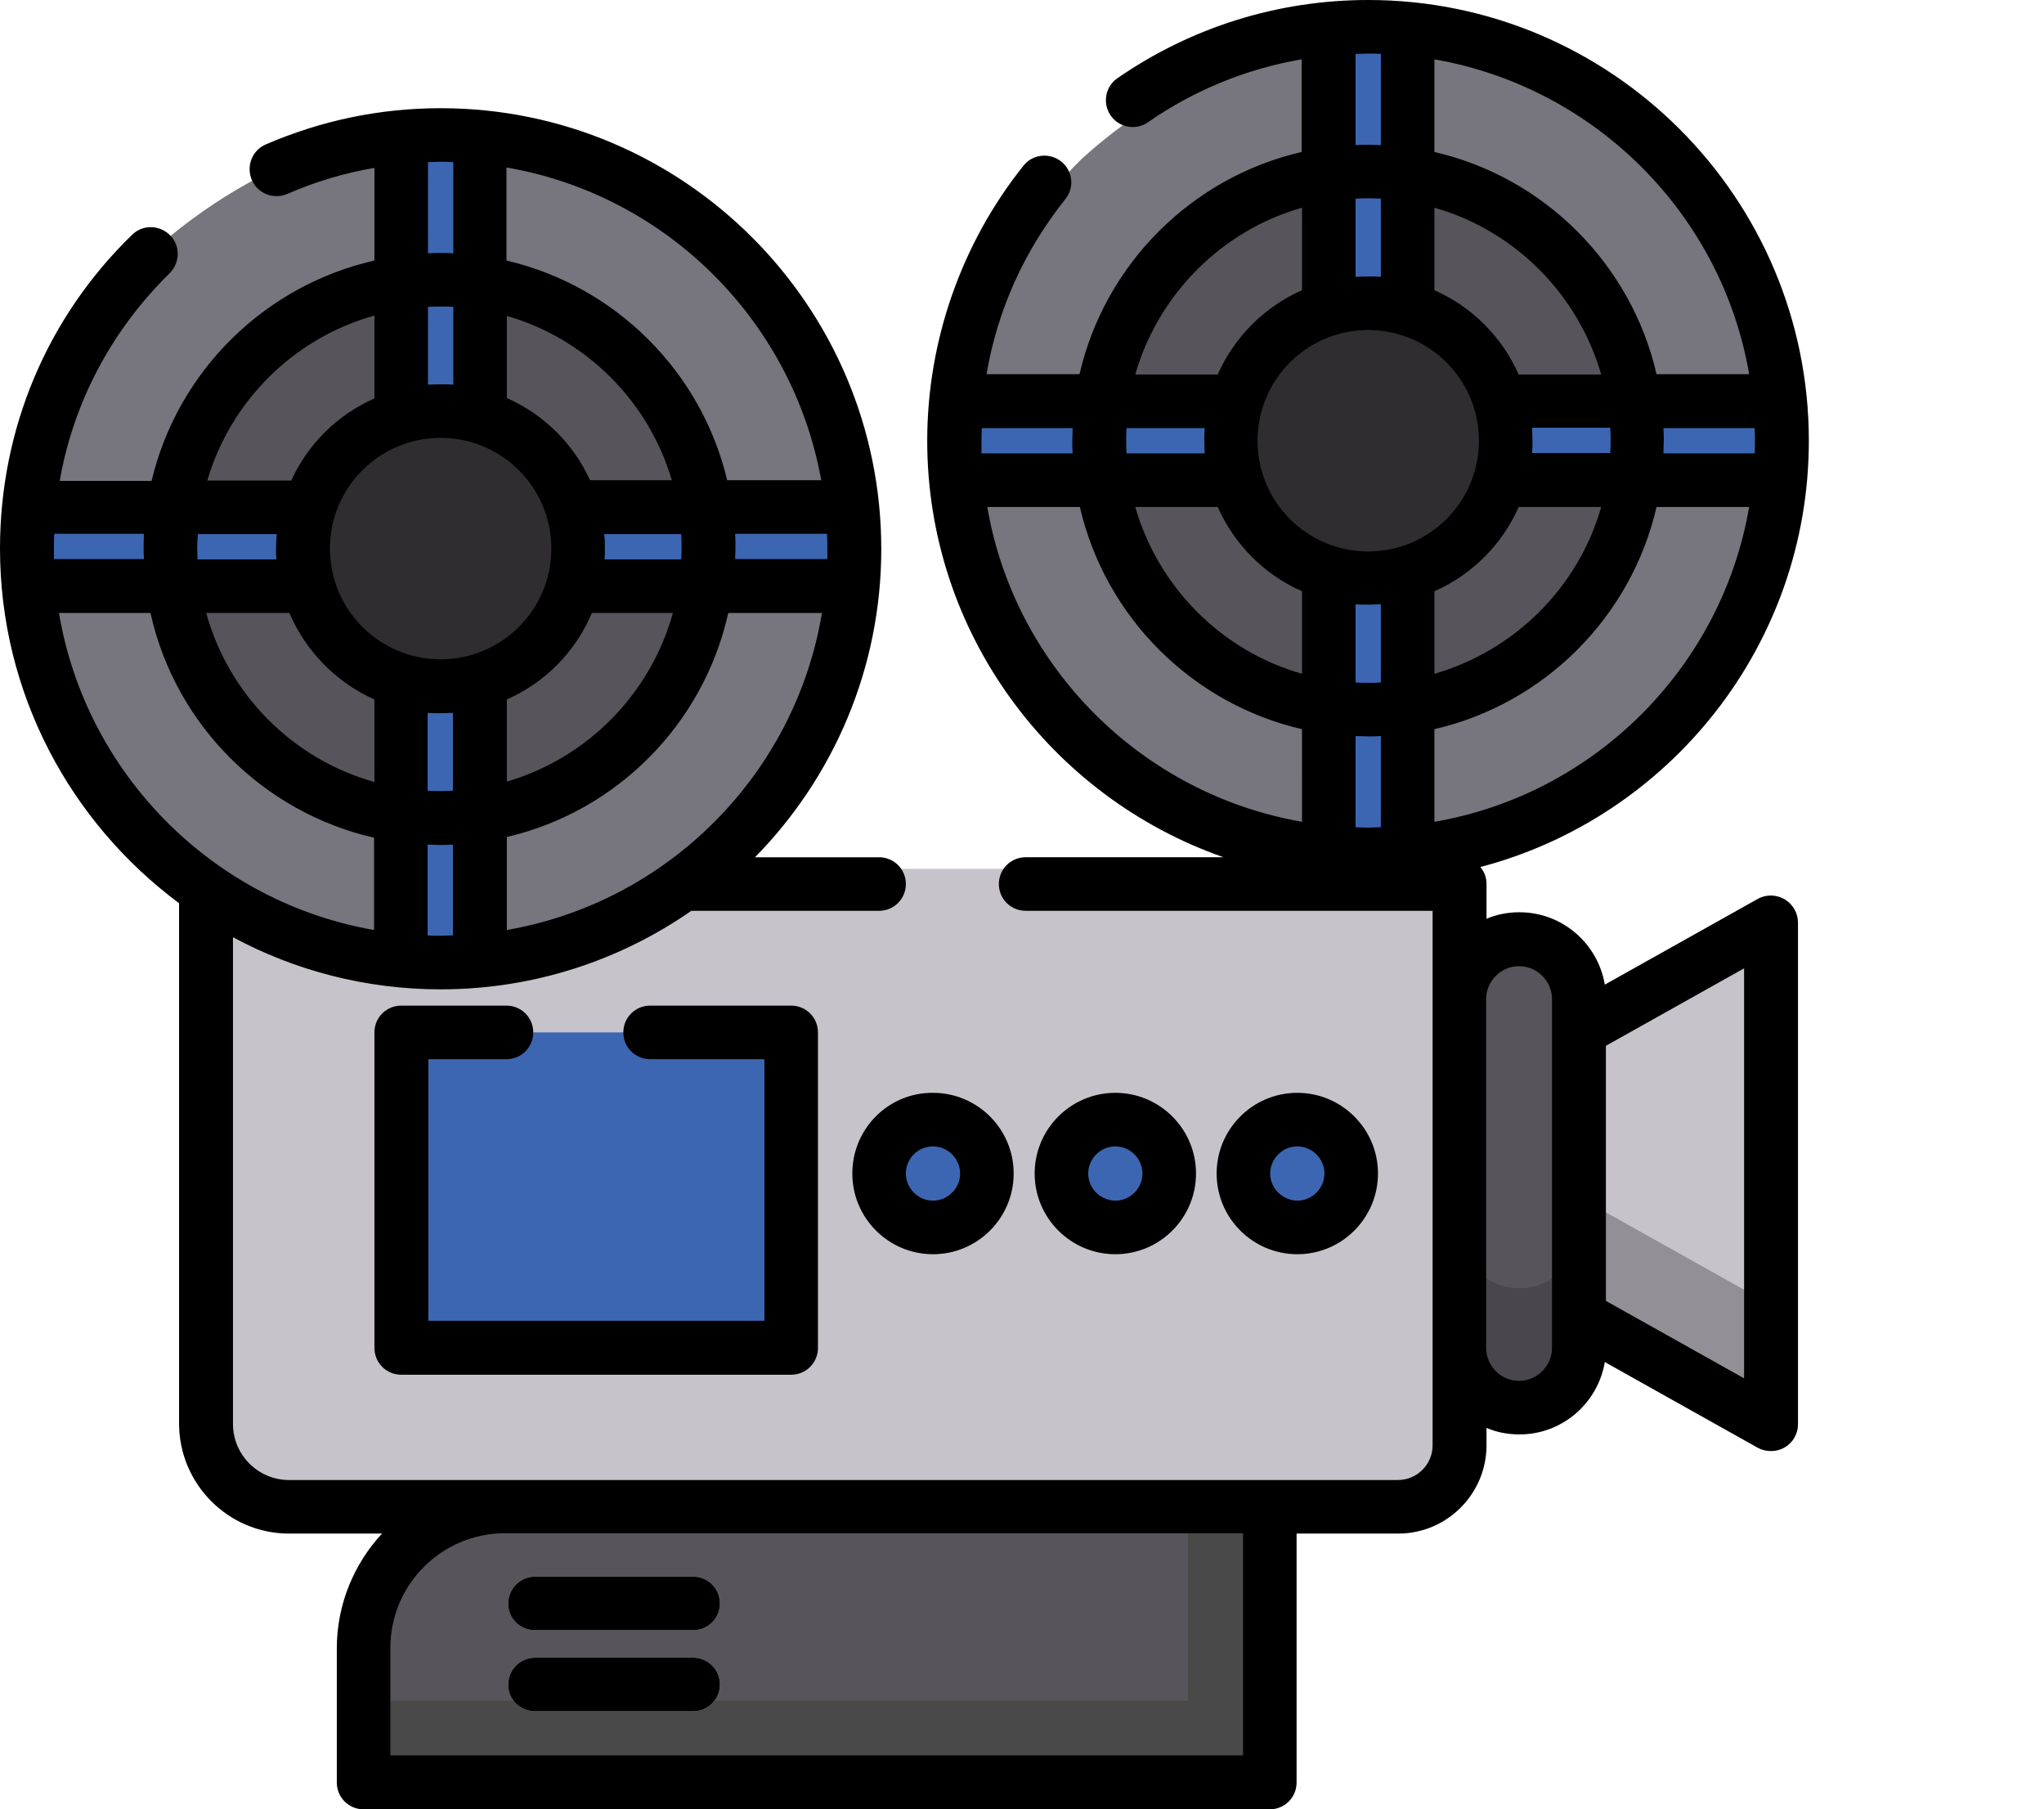 <svg xmlns="http://www.w3.org/2000/svg" width="565" height="500" viewBox="0 0 565 500">
<style type="text/css">.st0{fill:#C6C3CB;}.st1{fill:#57545C;}.st2{fill:#494949;}.st3{opacity:0.34;fill:#2F2D30;enable-background:new;}.st4{fill:#3C66B1;}.st5{fill:#77757E;}.st6{fill:#2F2D30;}</style>
<path class="st0" d="M188.8,240.1H243h40.7h119.8v158.8c0,9.6-7.6,17.4-17,17.4H79.9c-12.7,0-22.9-10.5-22.9-23.5V242.1L188.8,240.1z"/>
<path class="st1" d="M351,492.6H100.5v-37.1c0-21.6,17.5-39.1,39.1-39.1H351V492.6z"/>
<polygon class="st2" points="328.4,416.3 328.4,470 100.5,470 100.5,492.6 351,492.6 351,416.3 "/>
<g><path class="st0" d="M191.6,450.5h-43.7c-4.1,0-7.4-3.3-7.4-7.4c0-4.1,3.3-7.4,7.4-7.4h43.7c4.1,0,7.4,3.3,7.4,7.4	C199,447.2,195.7,450.5,191.6,450.5z"/><path class="st0" d="M191.6,472.9h-43.7c-4.1,0-7.4-3.3-7.4-7.4c0-4.1,3.3-7.4,7.4-7.4h43.7c4.1,0,7.4,3.3,7.4,7.4	C199,469.6,195.7,472.9,191.6,472.9z"/><polygon class="st0" points="489.5,393.6 436.5,363.9 436.5,284.7 489.5,255 	"/></g>
<path class="st1" d="M420,388.9L420,388.9c-9.1,0-16.5-7.4-16.5-16.5v-96.4c0-9.1,7.4-16.5,16.5-16.5l0,0c9.1,0,16.5,7.4,16.5,16.5v96.4C436.5,381.5,429,388.9,420,388.9z"/>
<path class="st3" d="M436.5,339.5c0,9.1-7.4,16.5-16.5,16.5l0,0c-9.1,0-16.5-7.4-16.5-16.5v33c0,9.1,7.4,16.5,16.5,16.5l0,0c9.1,0,16.5-7.4,16.5-16.5v-8.6l53.1,29.7v-33l-53.1-29.7V339.5z"/>
<g><polygon class="st4" points="179.6,285.3 218.6,285.3 218.6,372.5 110.9,372.5 110.9,285.3 140,285.3 	"/><circle class="st4" cx="257.9" cy="324.3" r="14.9"/><circle class="st4" cx="308.3" cy="324.3" r="14.9"/><circle class="st4" cx="358.6" cy="324.3" r="14.9"/></g>
<path class="st5" d="M76.4,46.6c13.8-6.3,29.3-9.4,45.4-9.4c63.2,0,114.4,51.2,114.4,114.4S184.9,266,121.8,266S7.4,214.8,7.4,151.6c0-32,13.1-60.8,34.2-81.6C41.7,70,55.8,56.2,76.4,46.6z"/>
<circle class="st1" cx="121.5" cy="151.6" r="74.4"/>
<path class="st4" d="M133.6,37.9c-3.9-0.4-7.8-0.6-11.8-0.6c-4.1,0-8.2,0.2-12.2,0.6V139H8.1c-0.5,4.1-0.7,8.3-0.7,12.6c0,3.8,0.2,7.7,0.6,11.4h101.6v102.3c4,0.4,8.1,0.7,12.2,0.7c4,0,7.9-0.2,11.8-0.6V163h102c0.4-3.8,0.6-7.6,0.6-11.4c0-4.3-0.2-8.5-0.7-12.6H133.6V37.9z"/>
<circle class="st6" cx="121.8" cy="151.6" r="38"/>
<path class="st5" d="M333.6,20.7c13.8-6.3,29.3-9.4,45.4-9.4c63.2,0,114.4,51.2,114.4,114.4S442.2,240.1,379,240.1s-114.4-51.2-114.4-114.4c0-32,13.1-60.8,34.2-81.6C298.9,44.1,313,30.3,333.6,20.7z"/>
<circle class="st1" cx="378.7" cy="125.7" r="74.4"/>
<path class="st4" d="M390.8,12c-3.9-0.4-7.8-0.6-11.8-0.6c-4.1,0-8.2,0.2-12.2,0.6v101.2H265.3c-0.5,4.1-0.7,8.3-0.7,12.6c0,3.8,0.2,7.7,0.6,11.4h101.6v102.3c4,0.4,8.1,0.7,12.2,0.7c4,0,7.9-0.2,11.8-0.6V137.1h102c0.4-3.8,0.6-7.6,0.6-11.4c0-4.3-0.2-8.5-0.7-12.6H390.8V12z"/>
<circle class="st6" cx="379" cy="125.7" r="38"/>
<path d="M147.9,450.5h43.7c4.1,0,7.4-3.3,7.4-7.4c0-4.1-3.3-7.4-7.4-7.4h-43.7c-4.1,0-7.4,3.3-7.4,7.4C140.4,447.2,143.8,450.5,147.9,450.5z"/>
<path d="M493.3,248.5c-2.3-1.3-5.1-1.4-7.4-0.1l-42.3,23.7c-1.9-11.3-11.7-20-23.6-20c-3.2,0-6.3,0.6-9.1,1.8v-9.6c0-1.8-0.6-3.4-1.7-4.7c52.2-13.7,90.8-61.3,90.8-117.8C500,54.6,445.4,0,378.2,0c-24.9,0-48.9,7.5-69.3,21.6c-3.4,2.3-4.2,7-1.9,10.3c2.3,3.4,7,4.2,10.3,1.9c12.8-8.9,27.3-14.8,42.5-17.4v25.6c-30.4,7-54.4,31-61.4,61.4h-25.7c3-17.7,10.4-34.1,21.8-48.4c2.6-3.2,2-7.9-1.2-10.4s-7.9-2-10.4,1.2c-17.2,21.5-26.6,48.5-26.6,76c0,53.2,34.3,98.5,81.9,115.1h-54.7c-4.1,0-7.4,3.3-7.4,7.4s3.3,7.4,7.4,7.4H396v24.4v96.4v26.9c0,5.3-4.3,9.6-9.6,9.6H351H139.6H79.9c-8.6,0-15.5-7-15.5-15.5V259c17.1,9.2,36.7,14.4,57.4,14.4c25.7,0,49.6-8,69.3-21.7H243c4.1,0,7.4-3.3,7.4-7.4s-3.3-7.4-7.4-7.4h-34.3c21.6-22,34.9-52.1,34.9-85.2c0-67.2-54.6-121.8-121.8-121.8c-16.8,0-33,3.4-48.3,10c-3.8,1.6-5.5,6-3.9,9.8c1.6,3.8,6,5.5,9.8,3.9c7.8-3.4,15.8-5.8,24.1-7.2v25.6c-30.4,6.9-54.4,30.6-61.6,60.9H16.5c3.8-21.7,14.3-41.6,30.4-57.4c2.9-2.9,3-7.6,0.1-10.5c-2.9-2.9-7.6-3-10.5-0.1C12.9,87.8,0,118.7,0,151.6c0,40.1,19.5,75.7,49.5,98v143.8c0,16.7,13.6,30.4,30.4,30.4h25.7c-7.7,8.3-12.5,19.5-12.5,31.7v37.1c0,4.1,3.3,7.4,7.4,7.4H351c4.1,0,7.4-3.3,7.4-7.4v-68.8h28.1c13.5,0,24.4-11,24.4-24.4v-4.8c2.8,1.2,5.9,1.8,9.1,1.8c11.9,0,21.7-8.7,23.6-20l42.3,23.7c1.1,0.6,2.4,0.9,3.6,0.9c1.3,0,2.6-0.3,3.8-1c2.3-1.3,3.7-3.8,3.7-6.4V255C497,252.3,495.6,249.9,493.3,248.5z M103.5,216.1c-22.6-6.3-40.3-24.2-46.5-46.7h23c4.5,10.6,13,19.2,23.5,23.9L103.5,216.1L103.5,216.1L103.5,216.1z M125.2,258.5c-1.2,0-2.3,0.1-3.5,0.1c-1.2,0-2.3,0-3.5-0.1v-25.1c1.1,0,2.1,0.1,3.2,0.1c1.3,0,2.5,0,3.8-0.1V258.5L125.2,258.5z M125.2,218.5c-1.2,0.1-2.5,0.1-3.8,0.1c-1.1,0-2.1,0-3.2-0.1V197c1.1,0.1,2.3,0.1,3.5,0.1s2.3-0.1,3.5-0.1V218.5L125.2,218.5L125.2,218.5z M140.1,257v-25.7c30.5-7.1,54.4-31.3,61.2-61.9h25.9C219.8,214,184.6,249.3,140.1,257z M167,147.6h21.3c0.1,1.3,0.1,2.7,0.1,4.1c0,1,0,1.9-0.1,2.9h-21.2c0.1-0.9,0.1-1.9,0.1-2.9C167.2,150.3,167.2,148.9,167,147.6z M186,169.4c-6.2,22.4-23.7,40.1-45.9,46.6v-22.7c10.6-4.7,19-13.2,23.5-23.9H186z M228.7,151.6c0,1,0,1.9,0,2.9h-25.5c0-1,0.1-1.9,0.1-2.9c0-1.4,0-2.7-0.1-4.1h25.4C228.7,148.9,228.7,150.3,228.7,151.6z M140.1,46.3c44.1,7.6,79,42.4,86.9,86.4h-26c-7.1-30-30.9-53.7-61-60.7V46.3L140.1,46.3z M140.1,87.3c21.9,6.3,39.2,23.6,45.6,45.4h-22.6c-4.6-10.1-12.8-18.2-23-22.7L140.1,87.3L140.1,87.3z M118.3,44.8c1.2,0,2.3-0.1,3.5-0.1c1.2,0,2.3,0,3.5,0.1v25.2c-1.2-0.1-2.5-0.1-3.8-0.1c-1.1,0-2.1,0-3.2,0.1L118.3,44.8L118.3,44.8z M118.3,84.8c1.1,0,2.1-0.1,3.2-0.1c1.3,0,2.5,0,3.8,0.1v21.5c-1.1-0.1-2.3-0.1-3.5-0.1c-1.2,0-2.3,0.1-3.5,0.1V84.8L118.3,84.8z M121.8,121c16.9,0,30.6,13.7,30.6,30.6s-13.7,30.6-30.6,30.6s-30.6-13.7-30.6-30.6S104.9,121,121.8,121z M103.5,87.2v22.9c-10.2,4.5-18.4,12.6-23,22.7H57.3C63.8,110.7,81.3,93.4,103.5,87.2z M54.7,147.6h21.8c-0.1,1.3-0.2,2.7-0.2,4.1c0,1,0,1.9,0.1,2.9H54.6c0-1-0.1-1.9-0.1-2.9C54.5,150.3,54.6,148.9,54.7,147.6z M14.9,151.6c0-1.4,0-2.7,0.1-4.1h24.8c-0.1,1.3-0.1,2.7-0.1,4.1c0,1,0,1.9,0.1,2.9H14.9C14.9,153.6,14.9,152.6,14.9,151.6z M16.3,169.4h25.3c6.8,30.8,31.1,55.1,61.8,62.1V257C59,249.3,23.8,214,16.3,169.4z M343.6,485.1H107.9v-29.7c0-17.5,14.2-31.7,31.7-31.7h204V485.1z M485.1,121.8c0,1.2,0,2.3-0.1,3.5h-25.2c0-1.2,0.1-2.3,0.1-3.5c0-1.2,0-2.3-0.1-3.5h25.2C485.1,119.5,485.1,120.6,485.1,121.8z M396.5,16.4c44.3,7.7,79.4,42.7,87,87h-25.6c-7-30.4-31-54.4-61.4-61.4L396.5,16.4L396.5,16.4z M423.5,125.2c0.1-1.1,0.1-2.3,0.1-3.5s-0.1-2.3-0.1-3.5h21.6c0.1,1.1,0.1,2.3,0.1,3.5c0,1.2,0,2.3-0.1,3.5H423.5z M442.6,140.1c-6.3,22.2-23.9,39.7-46.1,46.1v-22.8c10.4-4.6,18.7-12.9,23.3-23.3H442.6L442.6,140.1z M396.5,57.4c22.2,6.3,39.7,23.9,46.1,46.1h-22.8c-4.6-10.4-12.9-18.7-23.3-23.3V57.4L396.5,57.4z M374.7,14.9c1.2,0,2.3-0.1,3.5-0.1c1.2,0,2.3,0,3.5,0.1v25.2c-1.2,0-2.3-0.1-3.5-0.1c-1.2,0-2.3,0-3.5,0.1V14.9z M374.7,54.9c1.1-0.1,2.3-0.1,3.5-0.1c1.2,0,2.3,0,3.5,0.1v21.6c-1.1-0.1-2.3-0.1-3.5-0.1c-1.2,0-2.3,0.1-3.5,0.1V54.9z M359.9,57.4v22.8c-10.4,4.6-18.7,12.9-23.3,23.3h-22.8C320.2,81.3,337.7,63.7,359.9,57.4z M311.4,118.3h21.6c-0.1,1.1-0.1,2.3-0.1,3.5s0.1,2.3,0.1,3.5h-21.6c-0.1-1.1-0.1-2.3-0.1-3.5C311.3,120.6,311.3,119.5,311.4,118.3z M271.3,121.8c0-1.2,0-2.3,0.1-3.5h25.1c0,1.2-0.1,2.3-0.1,3.5c0,1.2,0,2.3,0.1,3.5h-25.2C271.3,124.1,271.3,122.9,271.3,121.8z M359.9,227.1c-44.3-7.7-79.4-42.7-87-87h25.6c7,30.4,31,54.4,61.4,61.4L359.9,227.1L359.9,227.1L359.9,227.1z M359.9,186.2c-22.2-6.3-39.7-23.9-46.1-46.1h22.8c4.6,10.4,12.9,18.7,23.3,23.3V186.2z M381.7,228.6c-1.2,0-2.3,0.1-3.5,0.1s-2.3,0-3.5-0.1v-25.2c1.2,0,2.3,0.1,3.5,0.1c1.2,0,2.3,0,3.5-0.1V228.6z M381.7,188.6c-1.1,0.1-2.3,0.1-3.5,0.1c-1.2,0-2.3,0-3.5-0.1v-21.6c1.1,0.1,2.3,0.1,3.5,0.1c1.2,0,2.3-0.1,3.5-0.1V188.6z M378.2,152.4c-16.9,0-30.6-13.7-30.6-30.6s13.7-30.6,30.6-30.6c16.9,0,30.6,13.7,30.6,30.6S395.1,152.4,378.2,152.4z M396.5,227.1v-25.6c30.4-7,54.4-31,61.4-61.4h25.6C475.9,184.4,440.8,219.5,396.5,227.1z M429,284.7v79.2v8.6c0,5-4.1,9.1-9.1,9.1c-5,0-9.1-4.1-9.1-9.1v-96.4c0-5,4.1-9.1,9.1-9.1c5,0,9.1,4.1,9.1,9.1V284.7L429,284.7z M482.1,380.9l-38.2-21.4V289l38.2-21.4V380.9z"/>
<path d="M140,292.7c4.1,0,7.4-3.3,7.4-7.4c0-4.1-3.3-7.4-7.4-7.4h-29.1c-4.1,0-7.4,3.3-7.4,7.4v87.2c0,4.1,3.3,7.4,7.4,7.4h107.8c4.1,0,7.4-3.3,7.4-7.4v-87.2c0-4.1-3.3-7.4-7.4-7.4h-39c-4.1,0-7.4,3.3-7.4,7.4c0,4.1,3.3,7.4,7.4,7.4h31.6v72.3h-92.9v-72.3H140z"/>
<path d="M235.6,324.3c0,12.3,10,22.3,22.3,22.3c12.3,0,22.3-10,22.3-22.3s-10-22.3-22.3-22.3C245.6,301.9,235.6,311.9,235.6,324.3z M257.9,316.8c4.1,0,7.5,3.4,7.5,7.5c0,4.1-3.4,7.5-7.5,7.5s-7.5-3.4-7.5-7.5C250.4,320.1,253.8,316.8,257.9,316.8z"/>
<path d="M330.6,324.3c0-12.3-10-22.3-22.3-22.3c-12.3,0-22.3,10-22.3,22.3s10,22.3,22.3,22.3C320.6,346.6,330.6,336.6,330.6,324.3z M300.8,324.3c0-4.1,3.4-7.5,7.5-7.5c4.1,0,7.5,3.4,7.5,7.5s-3.4,7.5-7.5,7.5C304.1,331.7,300.8,328.4,300.8,324.3z"/>
<path d="M380.9,324.3c0-12.3-10-22.3-22.3-22.3c-12.3,0-22.3,10-22.3,22.3s10,22.3,22.3,22.3C370.9,346.6,380.9,336.6,380.9,324.3z M351.1,324.3c0-4.1,3.4-7.5,7.5-7.5c4.1,0,7.5,3.4,7.5,7.5s-3.4,7.5-7.5,7.5C354.5,331.7,351.1,328.4,351.1,324.3z"/>
<path d="M147.9,472.9h43.7c4.1,0,7.4-3.3,7.4-7.4c0-4.1-3.3-7.4-7.4-7.4h-43.7c-4.1,0-7.4,3.3-7.4,7.4C140.4,469.6,143.8,472.9,147.9,472.9z"/>
</svg>